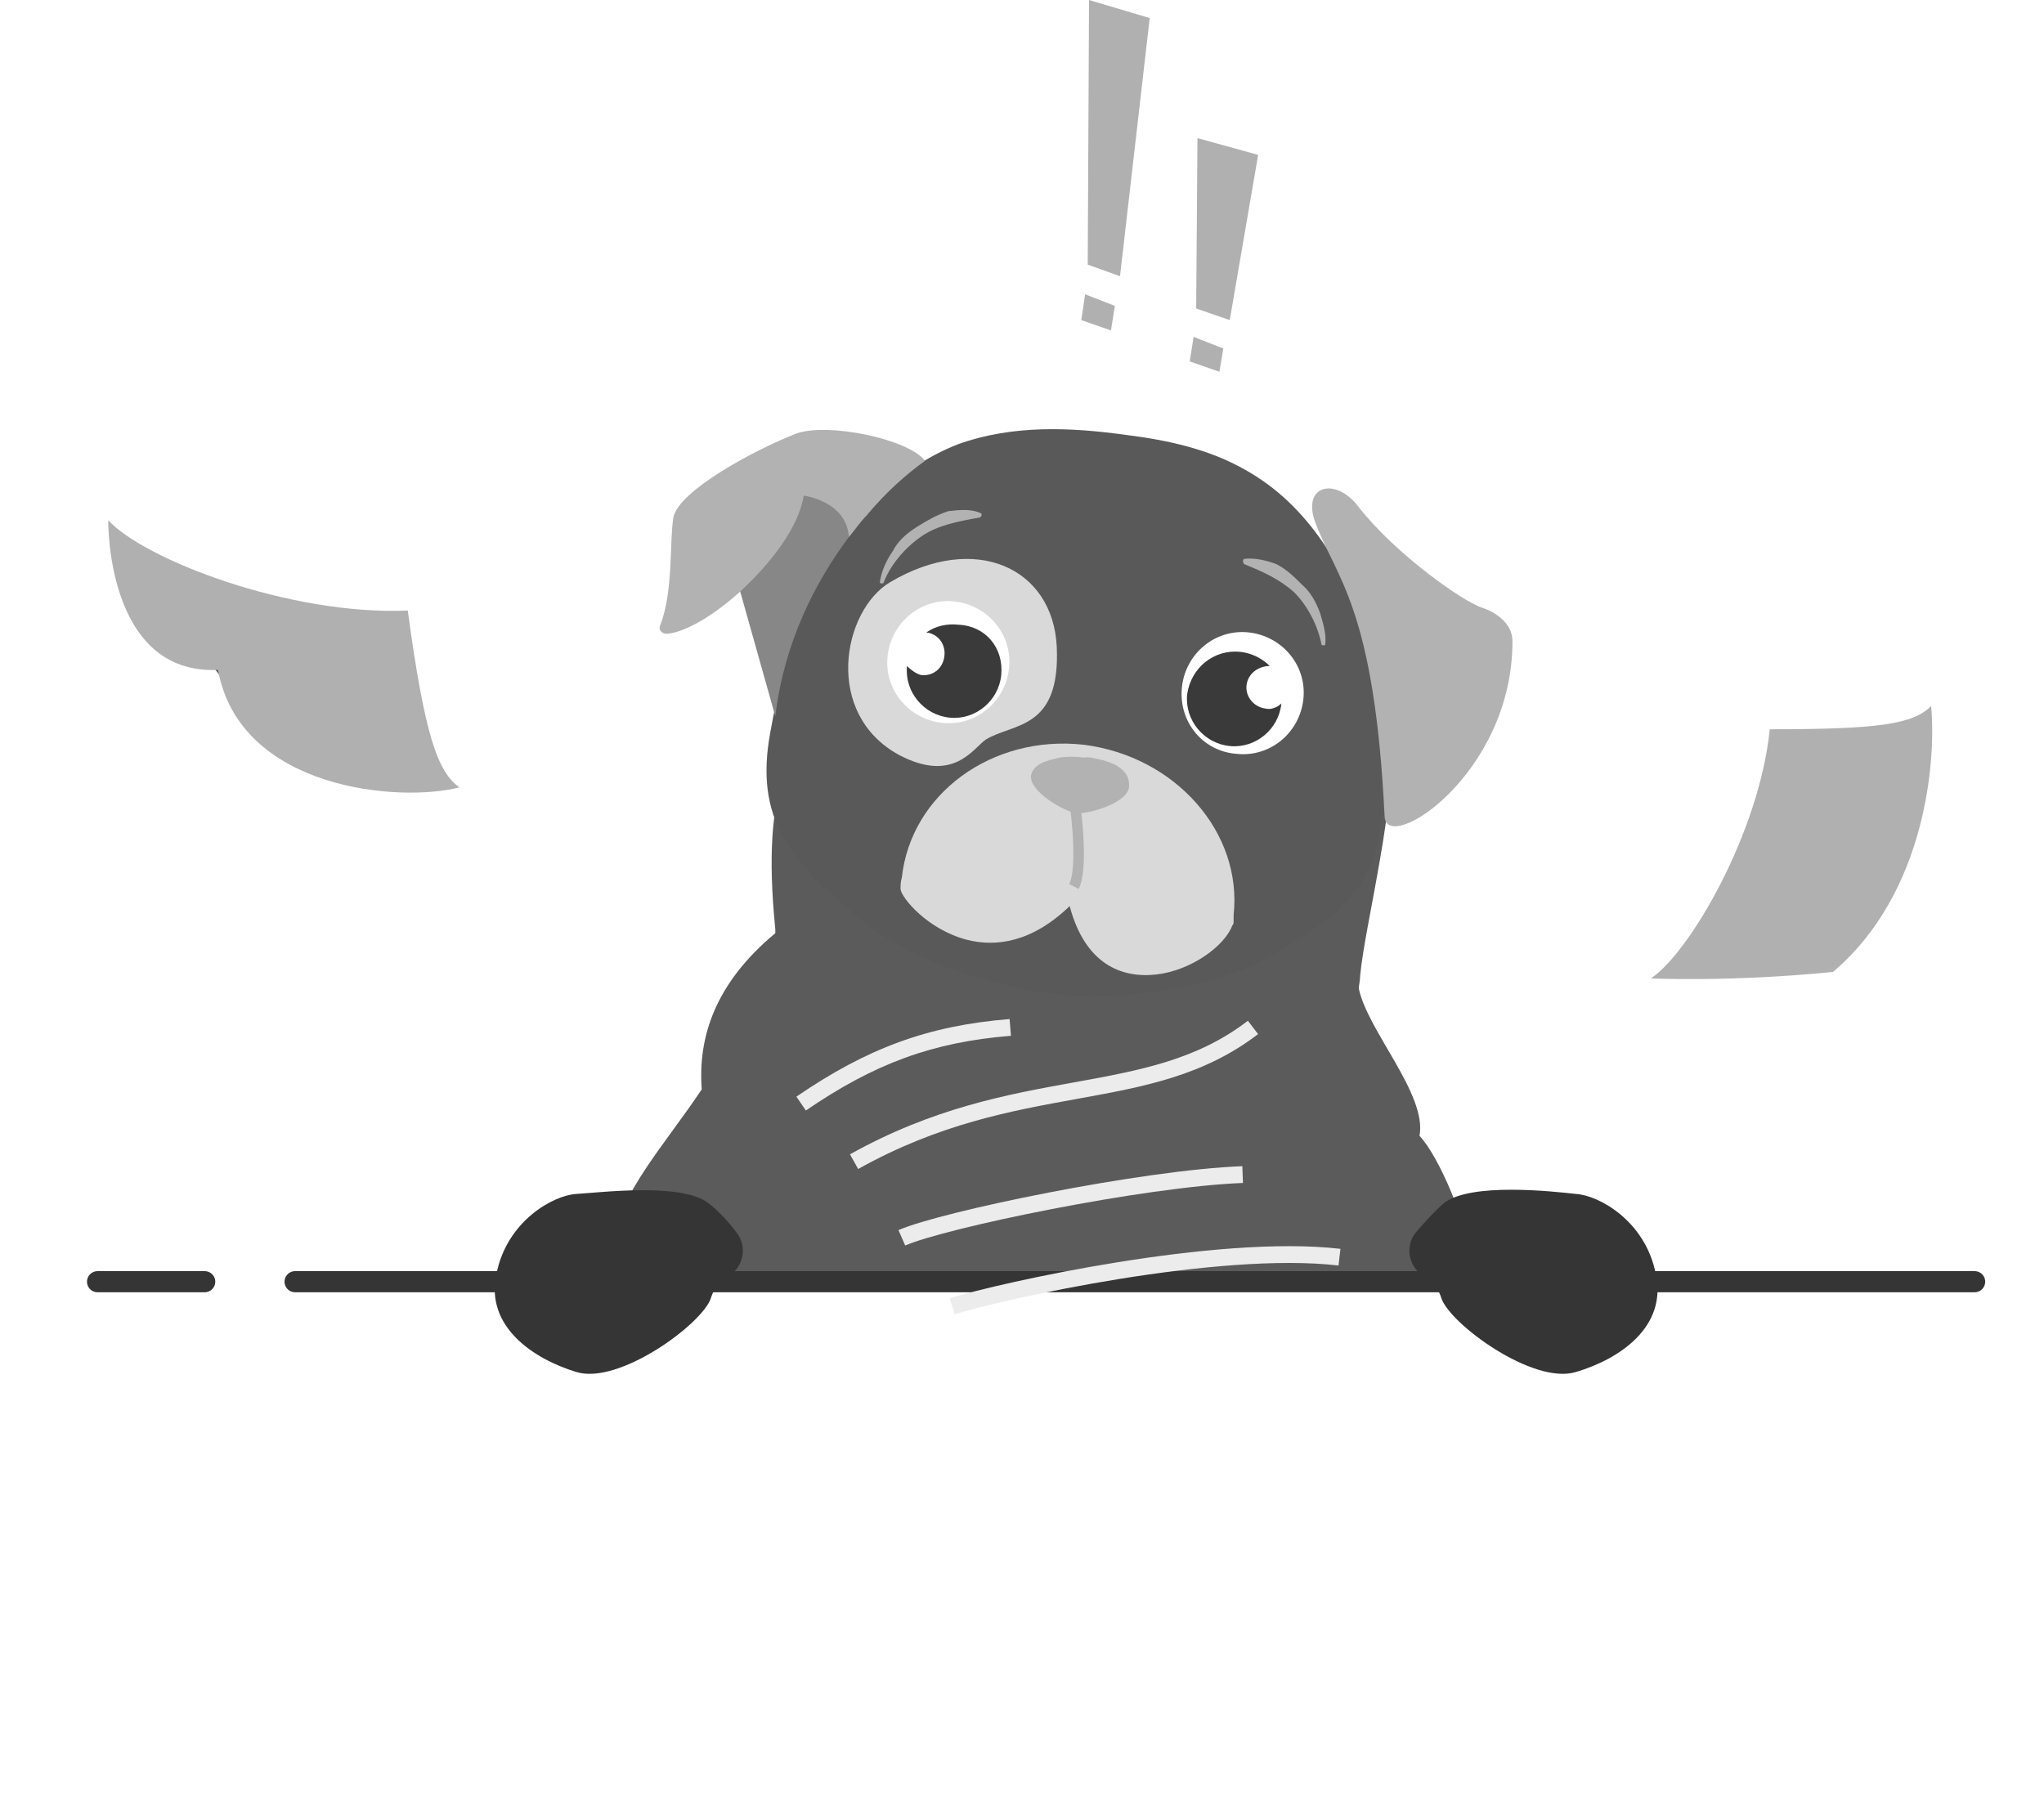 <svg width="290" height="258" viewBox="0 0 290 258" fill="none" xmlns="http://www.w3.org/2000/svg">
<path d="M154.51 0L163.118 2.564L158.905 39.197L154.326 37.548L154.51 0Z" fill="#B0B0B0"/>
<path d="M153.96 41.761L158.173 43.409L157.623 46.889L153.411 45.424L153.96 41.761Z" fill="#B0B0B0"/>
<path d="M169.895 19.599L178.504 21.98L174.474 45.425L169.712 43.776L169.895 19.599Z" fill="#B0B0B0"/>
<path d="M169.346 47.805L173.559 49.454L173.009 52.751L168.796 51.285L169.346 47.805Z" fill="#B0B0B0"/>
<path d="M214.22 181.697H101.576C101.576 181.697 107.803 179.682 96.997 181.697C86.007 183.712 86.007 183.346 86.923 176.386C87.838 169.425 94.432 162.282 99.561 154.589C99.011 147.263 101.393 139.57 110.001 132.426C110.001 132.243 110.001 132.06 110.001 131.877C105.788 89.933 127.951 103.67 146.45 96.71L144.069 95.061L171.177 83.339C171.177 83.339 178.87 85.354 186.013 89.383C191.325 92.497 196.271 96.527 197.003 101.655C197.919 107.516 197.003 115.209 195.721 122.353C194.622 128.763 193.34 134.624 192.974 138.471C192.974 139.203 192.79 139.753 192.79 140.302C194.073 146.347 202.498 155.322 201.399 161.183C204.33 164.297 207.993 173.638 208.542 177.668C209.275 181.697 214.22 181.697 214.22 181.697Z" fill="#5B5B5B"/>
<path d="M41.865 181.88H280.159" stroke="#353535" stroke-width="2.995" stroke-miterlimit="10" stroke-linecap="round" stroke-linejoin="round"/>
<path d="M13.841 181.88H29.044" stroke="#353535" stroke-width="2.995" stroke-miterlimit="10" stroke-linecap="round" stroke-linejoin="round"/>
<path d="M179.419 136.09C177.954 137.006 176.122 137.738 174.474 138.288C172.276 139.02 169.712 139.753 167.331 140.119C160.004 141.585 152.494 141.951 144.985 140.302C138.757 139.02 132.53 137.005 126.852 133.709C124.837 132.61 123.005 131.327 121.357 129.862C112.016 121.986 107.07 116.125 109.268 104.036C111.466 91.948 114.214 82.972 114.214 82.972C114.397 82.057 115.862 80.775 116.412 80.042C117.327 79.126 117.877 78.027 118.793 77.111C120.258 75.28 121.906 73.265 123.555 71.433C127.218 67.77 131.248 64.839 136.01 63.008C143.703 60.26 151.945 60.627 159.821 61.726C165.682 62.458 171.543 63.74 176.672 66.671C181.251 69.235 184.731 72.715 187.662 76.928C190.775 81.507 192.973 86.636 195.538 91.764C195.538 91.764 196.453 101.289 196.087 113.561C196.087 125.833 190.043 130.228 179.419 136.09Z" fill="#595959"/>
<path d="M139.857 104.952C138.025 106.234 135.278 111.179 127.585 107.15C116.778 101.289 119.526 86.636 126.303 82.606C138.391 75.463 149.381 80.591 149.931 91.764C150.48 103.67 143.703 102.571 139.857 104.952Z" fill="#D9D9D9"/>
<path d="M200.85 174.92C199.384 176.752 199.751 179.499 201.766 180.965C202.865 181.697 203.964 182.43 204.513 184.262C205.795 187.925 217.518 196.533 223.562 194.702C229.789 192.87 236.566 188.291 234.918 180.781C233.453 173.272 226.859 169.609 223.562 169.425C220.265 169.059 208.726 167.777 204.879 170.707C203.414 171.99 201.949 173.638 200.85 174.92Z" fill="#353535"/>
<path d="M104.506 174.92C105.972 176.752 105.605 179.499 103.591 180.964C102.492 181.697 101.393 182.43 100.843 184.261C99.561 187.924 87.839 196.533 81.794 194.702C75.75 192.87 68.79 188.291 70.438 180.781C71.903 173.271 78.497 169.608 81.794 169.425C85.091 169.242 96.63 167.777 100.477 170.707C102.125 171.989 103.591 173.638 104.506 174.92Z" fill="#353535"/>
<path d="M133.629 102.571C138.392 103.121 142.604 99.641 143.154 94.878C143.703 90.116 140.223 85.903 135.461 85.354C130.699 84.805 126.486 88.285 125.936 93.047C125.387 97.809 128.867 102.022 133.629 102.571Z" fill="white"/>
<path d="M142.055 95.794C141.688 99.457 138.391 102.205 134.728 101.838C131.065 101.472 128.317 98.175 128.684 94.512C129.233 95.061 129.966 95.611 130.698 95.794C132.347 95.977 133.812 94.878 133.995 93.047C134.179 91.398 133.08 89.933 131.431 89.75C132.713 88.834 134.362 88.468 136.01 88.651C139.857 88.834 142.421 91.948 142.055 95.794Z" fill="#3A3A3A"/>
<path d="M175.39 106.967C180.152 107.516 184.365 104.036 184.914 99.274C185.464 94.512 181.984 90.299 177.222 89.749C172.459 89.2 168.247 92.68 167.697 97.442C167.148 102.388 170.628 106.6 175.39 106.967Z" fill="white"/>
<path d="M168.43 98.541C168.064 102.204 170.811 105.501 174.474 105.868C178.138 106.234 181.435 103.486 181.801 99.823C181.251 100.373 180.336 100.739 179.603 100.556C177.954 100.373 176.672 98.907 176.855 97.259C177.039 95.61 178.504 94.511 180.152 94.511C179.053 93.412 177.588 92.68 175.94 92.497C172.276 92.13 168.979 94.695 168.43 98.541Z" fill="#3A3A3A"/>
<path d="M138.941 73.448C135.827 73.998 133.08 74.547 130.882 76.013C128.684 77.478 126.486 79.859 125.387 82.606C125.387 82.79 125.204 82.79 125.021 82.79C124.837 82.79 124.837 82.606 124.837 82.606C125.021 81.141 125.753 79.493 126.669 78.21C127.402 76.745 128.684 75.646 130.149 74.73C131.614 73.815 132.897 73.082 134.545 72.532C136.193 72.349 137.842 72.166 139.307 72.899C139.124 72.899 139.49 73.265 138.941 73.448C139.124 73.448 139.124 73.448 138.941 73.448Z" fill="#B2B2B2"/>
<path d="M176.489 80.042C179.236 81.141 181.618 82.24 183.632 84.072C185.464 85.903 186.929 88.651 187.479 91.398C187.479 91.581 187.662 91.581 187.845 91.581C188.028 91.581 188.028 91.398 188.028 91.398C188.211 89.933 187.662 88.284 187.296 87.002C186.746 85.537 186.013 84.072 184.731 82.973C183.632 81.874 182.533 80.775 181.068 80.042C179.603 79.493 177.954 79.126 176.489 79.309C176.306 79.493 176.306 79.676 176.489 80.042C176.489 80.042 176.123 80.042 176.489 80.042Z" fill="#B2B2B2"/>
<path d="M192.791 71.983C189.494 67.587 184.731 68.869 186.563 73.997C189.494 82.057 194.988 85.903 196.454 115.942C196.82 121.253 214.587 109.897 214.587 91.031C214.587 87.551 210.374 86.269 210.374 86.269C207.81 85.537 198.102 78.76 192.791 71.983Z" fill="#B2B2B2"/>
<path d="M41.864 86.27C41.864 86.27 22.449 80.592 25.563 87.003C28.677 93.413 37.285 106.235 51.023 109.348C64.76 112.279 56.517 100.19 56.701 100.373L41.864 86.27Z" fill="#595959"/>
<g filter="url(#filter0_d_401_30215)">
<path d="M21.351 73.815C26.296 79.31 46.993 87.369 63.844 86.636C66.225 104.22 68.057 109.532 71.171 111.73C62.745 113.928 40.033 112.096 36.919 95.062C20.984 95.794 21.351 73.815 21.351 73.815Z" fill="#B0B0B0"/>
</g>
<g filter="url(#filter1_d_401_30215)">
<path d="M240.23 138.837C245.725 135.174 255.615 118.14 257.081 103.487C272.649 103.487 277.412 102.754 279.976 100.19C280.709 107.883 279.243 126.749 266.056 137.921C251.403 139.387 240.23 138.837 240.23 138.837Z" fill="#B0B0B0"/>
</g>
<g filter="url(#filter2_d_401_30215)">
<path d="M199.018 198.731C173.559 202.944 168.979 203.677 159.272 202.394C149.564 201.112 136.01 199.464 131.431 208.256C129.416 196.716 124.837 186.093 116.412 178.034C116.961 177.301 117.328 176.202 117.328 175.103C117.328 172.905 116.046 171.074 114.031 170.341C114.397 169.608 114.58 168.876 114.58 168.143C114.58 165.396 112.382 163.014 109.452 163.014C107.803 163.014 106.338 163.747 105.422 165.029C105.605 164.113 105.788 163.381 105.788 163.014C105.788 160.267 103.591 157.886 100.66 157.886C99.195 157.886 97.729 158.619 96.814 159.717C96.081 158.619 94.982 157.886 93.517 157.886C91.319 157.886 89.67 159.534 89.67 161.732C89.67 162.099 89.67 163.014 89.67 164.113C76.666 159.901 73.918 159.717 73.918 159.717C81.794 144.149 119.159 121.436 146.084 125.649C163.301 128.213 182.717 132.976 192.607 151.841C192.058 151.658 191.508 151.475 190.959 151.475C190.776 151.475 190.409 151.475 190.043 151.658C189.127 150.376 187.662 149.644 186.014 149.644C183.449 149.644 181.434 151.475 181.068 153.856C180.885 153.856 180.152 153.856 179.603 153.856C176.855 153.856 174.657 156.054 174.657 158.802C174.657 160.816 175.94 162.648 177.771 163.381C176.855 164.297 176.306 165.396 176.306 166.861C176.306 169.608 178.504 171.806 181.251 171.806C183.083 171.806 184.548 170.89 185.464 169.608C186.38 170.89 187.845 171.806 189.677 171.806C192.424 171.806 194.622 169.608 194.622 166.861C194.622 166.678 194.622 166.678 194.622 166.495C195.904 165.945 197.003 164.846 197.37 163.564C199.751 172.722 200.667 184.261 199.018 198.731Z"/>
</g>
<path fill-rule="evenodd" clip-rule="evenodd" d="M158.912 181.476C148.278 183.187 138.948 185.42 135.445 186.498L134.744 184.222C138.384 183.102 147.829 180.847 158.533 179.124C169.219 177.404 181.307 176.189 190.18 177.217L189.906 179.583C181.379 178.596 169.564 179.761 158.912 181.476Z" fill="#ECECEC"/>
<path fill-rule="evenodd" clip-rule="evenodd" d="M136.258 174.401C132.56 175.321 129.79 176.148 128.428 176.744L127.474 174.561C129.043 173.875 131.997 173.007 135.682 172.09C139.398 171.165 143.941 170.171 148.742 169.24C158.327 167.383 169.023 165.766 176.26 165.487L176.352 167.868C169.302 168.139 158.751 169.727 149.195 171.579C144.426 172.503 139.925 173.489 136.258 174.401Z" fill="#ECECEC"/>
<path fill-rule="evenodd" clip-rule="evenodd" d="M152.776 155.944C143.416 157.637 133.197 159.489 121.755 165.885L120.593 163.806C132.389 157.212 142.94 155.303 152.294 153.61L152.352 153.6C161.755 151.899 169.799 150.42 177.046 144.853L178.497 146.741C170.752 152.692 162.164 154.245 152.878 155.925L152.776 155.944Z" fill="#ECECEC"/>
<path fill-rule="evenodd" clip-rule="evenodd" d="M143.432 146.984C132.299 147.882 124.07 150.917 114.337 157.586L112.991 155.621C123.039 148.736 131.662 145.544 143.24 144.61L143.432 146.984Z" fill="#ECECEC"/>
<path d="M175.024 129.862C175.024 130.045 175.024 130.412 175.024 130.595V130.778C175.024 130.961 175.024 131.144 174.841 131.327C173.742 134.258 168.979 137.738 164.034 138.288C159.089 138.837 153.96 136.822 151.762 128.58C146.45 133.708 141.322 134.441 137.109 133.342C131.614 131.877 127.951 127.481 127.768 126.199C127.768 125.649 127.768 125.1 127.951 124.55C129.233 112.645 140.772 104.219 153.777 105.685C166.781 107.333 176.306 118.14 175.024 129.862Z" fill="#D9D9D9"/>
<path d="M153.777 107.516C152.678 107.333 151.396 107.333 150.297 107.516C148.832 107.883 146.634 108.249 146.267 110.081C146.084 112.462 151.213 115.209 152.678 115.392C154.143 115.575 159.821 114.11 160.188 111.729C160.371 109.348 158.356 108.432 156.525 107.883C155.609 107.699 154.51 107.333 153.777 107.516Z" fill="#B2B2B2"/>
<path fill-rule="evenodd" clip-rule="evenodd" d="M152.262 119.782C152.175 117.34 151.88 114.787 151.633 113.186L153.114 112.958C153.367 114.603 153.67 117.216 153.758 119.729C153.803 120.985 153.794 122.231 153.695 123.326C153.598 124.401 153.407 125.409 153.043 126.137L151.704 125.467C151.938 124.998 152.11 124.221 152.203 123.191C152.295 122.181 152.305 121.003 152.262 119.782Z" fill="#B2B2B2"/>
<path d="M123.189 71.067L123.006 73.082C122.09 73.998 121.357 75.097 120.441 76.196C115.679 82.606 111.283 91.032 110.001 101.655C109.635 100.373 105.788 86.636 105.056 84.072C104.873 83.522 104.689 83.156 104.689 83.156V79.309L108.17 71.617L117.144 67.038L123.189 71.067Z" fill="#878787"/>
<path d="M131.248 65.389C128.684 67.221 125.753 69.785 123.006 73.082C122.09 73.998 121.357 75.097 120.442 76.196C120.075 71.067 114.031 70.335 114.031 70.335C113.298 74.914 109.269 80.042 104.873 84.072C101.21 87.369 97.18 89.75 94.616 89.933C93.883 89.933 93.334 89.383 93.7 88.651C95.531 83.888 94.982 76.928 95.531 73.448C96.264 69.602 107.254 63.741 112.932 61.543C117.328 59.894 128.867 62.275 131.248 65.389Z" fill="#B2B2B2"/>
<defs>
<filter id="filter0_d_401_30215" x="0.383" y="58.839" width="79.774" height="68.616" filterUnits="userSpaceOnUse" color-interpolation-filters="sRGB">
<feFlood flood-opacity="0" result="BackgroundImageFix"/>
<feColorMatrix in="SourceAlpha" type="matrix" values="0 0 0 0 0 0 0 0 0 0 0 0 0 0 0 0 0 0 127 0" result="hardAlpha"/>
<feOffset dx="-5.991"/>
<feGaussianBlur stdDeviation="7.488"/>
<feColorMatrix type="matrix" values="0 0 0 0 0.398 0 0 0 0 0.477 0 0 0 0 0.575 0 0 0 0.15 0"/>
<feBlend mode="normal" in2="BackgroundImageFix" result="effect1_dropShadow_401_30215"/>
<feBlend mode="normal" in="SourceGraphic" in2="effect1_dropShadow_401_30215" result="shape"/>
</filter>
<filter id="filter1_d_401_30215" x="219.263" y="85.213" width="69.853" height="68.701" filterUnits="userSpaceOnUse" color-interpolation-filters="sRGB">
<feFlood flood-opacity="0" result="BackgroundImageFix"/>
<feColorMatrix in="SourceAlpha" type="matrix" values="0 0 0 0 0 0 0 0 0 0 0 0 0 0 0 0 0 0 127 0" result="hardAlpha"/>
<feOffset dx="-5.991"/>
<feGaussianBlur stdDeviation="7.488"/>
<feColorMatrix type="matrix" values="0 0 0 0 0.398 0 0 0 0 0.477 0 0 0 0 0.575 0 0 0 0.15 0"/>
<feBlend mode="normal" in2="BackgroundImageFix" result="effect1_dropShadow_401_30215"/>
<feBlend mode="normal" in="SourceGraphic" in2="effect1_dropShadow_401_30215" result="shape"/>
</filter>
<filter id="filter2_d_401_30215" x="40.97" y="108.663" width="191.832" height="149.015" filterUnits="userSpaceOnUse" color-interpolation-filters="sRGB">
<feFlood flood-opacity="0" result="BackgroundImageFix"/>
<feColorMatrix in="SourceAlpha" type="matrix" values="0 0 0 0 0 0 0 0 0 0 0 0 0 0 0 0 0 0 127 0" result="hardAlpha"/>
<feOffset dy="16.474"/>
<feGaussianBlur stdDeviation="16.474"/>
<feColorMatrix type="matrix" values="0 0 0 0 0 0 0 0 0 0 0 0 0 0 0 0 0 0 0.27 0"/>
<feBlend mode="normal" in2="BackgroundImageFix" result="effect1_dropShadow_401_30215"/>
<feBlend mode="normal" in="SourceGraphic" in2="effect1_dropShadow_401_30215" result="shape"/>
</filter>
</defs>
</svg>
